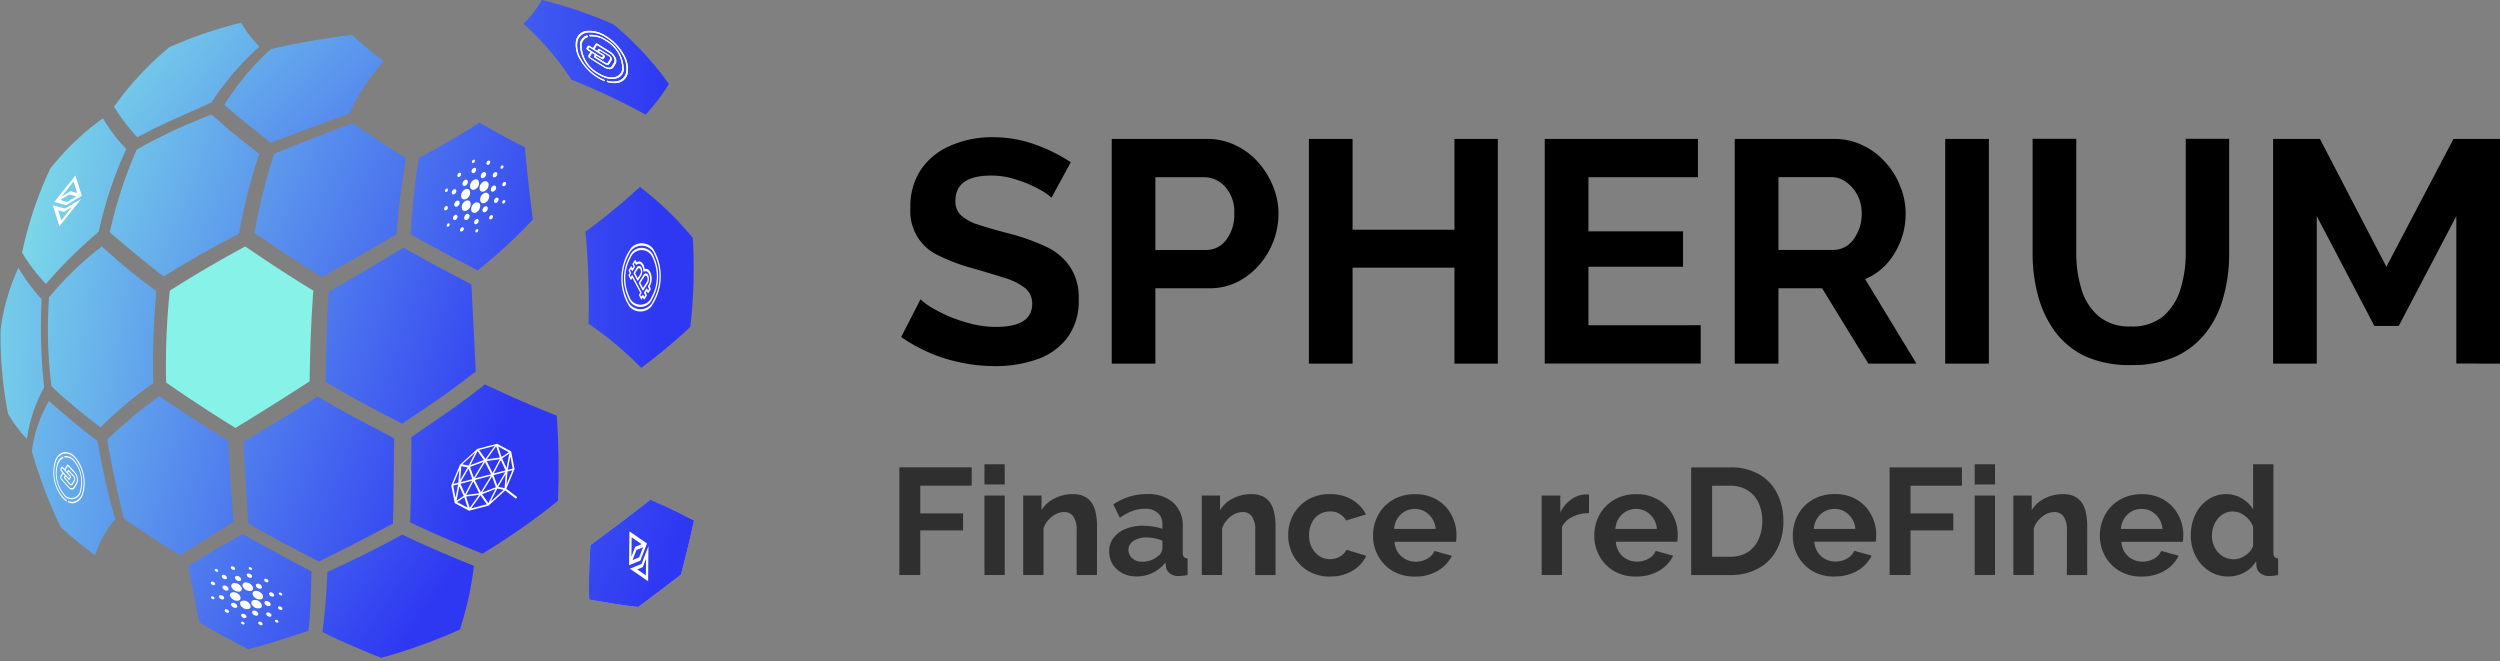 <svg xmlns="http://www.w3.org/2000/svg" xmlns:xlink="http://www.w3.org/1999/xlink" id="logo" width="181.135" height="47.89" viewBox="0 0 181.135 47.89">
    <rect x="0" y="0" width="181.135" height="47.89" fill="#808080" stroke="none"/>
    <defs>
        <linearGradient id="linear-gradient" x1="-1.177" x2="2.4" y1="-.667" y2="1.748" gradientUnits="objectBoundingBox">
            <stop offset="0" stop-color="#87f2e7"/>
            <stop offset="1" stop-color="#2e37f2"/>
        </linearGradient>
        <linearGradient id="linear-gradient-2" x1="-.901" x2="2.91" y1="-.102" y2="1.508" xlink:href="#linear-gradient"/>
        <linearGradient id="linear-gradient-3" x1="-1.304" x2="3.954" y1=".009" y2="1.449" xlink:href="#linear-gradient"/>
        <linearGradient id="linear-gradient-4" x1="-6.29" x2=".691" y1=".279" y2=".505" xlink:href="#linear-gradient"/>
        <linearGradient id="linear-gradient-5" x1="-2.203" x2="4.635" y1="-.164" y2="1.523" xlink:href="#linear-gradient"/>
        <linearGradient id="linear-gradient-6" x1="-3.164" x2="1.51" y1="-.903" y2=".86" xlink:href="#linear-gradient"/>
        <linearGradient id="linear-gradient-7" x1="-2.439" x2="1.357" y1="-.654" y2=".827" xlink:href="#linear-gradient"/>
        <linearGradient id="linear-gradient-8" x1="-2.342" x2="1.439" y1="-.686" y2=".894" xlink:href="#linear-gradient"/>
        <linearGradient id="linear-gradient-9" x1="-2.867" x2="1.76" y1="-1.122" y2="1.139" xlink:href="#linear-gradient"/>
        <linearGradient id="linear-gradient-10" x1="-6.505" x2=".768" y1="-2.08" y2=".644" xlink:href="#linear-gradient"/>
        <linearGradient id="linear-gradient-11" x1="-1.687" x2="2.078" y1="-.504" y2="1.189" xlink:href="#linear-gradient"/>
        <linearGradient id="linear-gradient-12" x1="-.655" x2="3.269" y1="-.179" y2="2.094" xlink:href="#linear-gradient"/>
        <linearGradient id="linear-gradient-13" x1="-4.182" x2="1.022" y1=".179" y2=".536" xlink:href="#linear-gradient"/>
        <linearGradient id="linear-gradient-14" x1="-.661" x2="4.81" y1=".166" y2="1.74" xlink:href="#linear-gradient"/>
        <linearGradient id="linear-gradient-15" x1="-1.912" x2="2.603" y1="-.371" y2="1.264" xlink:href="#linear-gradient"/>
        <linearGradient id="linear-gradient-16" x1="-2.613" x2="10.466" y1=".138" y2="1.661" xlink:href="#linear-gradient"/>
        <linearGradient id="linear-gradient-17" x1="-3.282" x2=".557" y1="-1.016" y2=".524" xlink:href="#linear-gradient"/>
        <linearGradient id="linear-gradient-18" x1="-3.063" x2=".702" y1="-1.475" y2=".639" xlink:href="#linear-gradient"/>
        <clipPath id="clip-path">
            <path id="Path_52" d="M0 0h50.283v47.89H0z" class="cls-1"/>
        </clipPath>
        <clipPath id="clip-path-2">
            <path id="Path_25" d="M70.533 61.808l2.454-2.984 1.357 3.617-2.454 2.984z" class="cls-1" transform="translate(-70.533 -58.825)"/>
        </clipPath>
        <clipPath id="clip-path-3">
            <path id="Path_28" d="M5 20.381l3.77-.843-1.153 3.687-3.77.843z" class="cls-1" transform="translate(-3.847 -19.539)"/>
        </clipPath>
        <clipPath id="clip-path-4">
            <path id="Path_35" d="M66.473 2.322l3.746 2.344-.664 2.979L65.809 5.3z" class="cls-1" transform="translate(-65.809 -2.322)"/>
        </clipPath>
        <clipPath id="clip-path-5">
            <path id="Path_39" d="M6.5 50.858l2.062 2.29-.952 2.931-2.062-2.29z" class="cls-1" transform="translate(-5.547 -50.858)"/>
        </clipPath>
        <clipPath id="clip-path-6">
            <path id="Path_45" d="M70.622 29.815l2.141-3.422 1.893 3.565-2.141 3.422z" class="cls-1" transform="translate(-70.622 -26.393)"/>
        </clipPath>
        <clipPath id="clip-path-7">
            <path id="Path_47" d="M29.889 69.275l-5.15.273-2.128-4.264 5.15-.273z" class="cls-1" transform="translate(-22.611 -65.011)"/>
        </clipPath>
        <clipPath id="clip-path-8">
            <path id="Path_49" d="M51.19 24.043l-.249-5.265 4.5-1.865.249 5.265z" class="cls-1" transform="translate(-50.942 -16.913)"/>
        </clipPath>
        <clipPath id="clip-path-9">
            <path id="Path_51" d="M0 0h6.134v7.11H0z" class="cls-1" transform="rotate(-48.417 5.102 2.294)"/>
        </clipPath>
        <style>
            .cls-1{fill:none}.cls-25{fill:#fff}
        </style>
    </defs>
    <g id="Group_913" transform="translate(65.162 9.948)">
        <path id="Path_1" fill="rgba(0,0,0,0.63)" d="M95.666 60.45v-7.8h5.241v1.329h-3.725v2.011h3.1v1.23h-3.1v3.23zm6.166-6.559V52.43h1.468v1.461zm0 6.559v-5.757h1.468v5.757zm8.151 0h-1.472v-3.23a1.682 1.682 0 0 0-.242-1.011.793.793 0 0 0-.67-.319 1.345 1.345 0 0 0-.6.154 1.854 1.854 0 0 0-.538.428 1.607 1.607 0 0 0-.352.615v3.363h-1.472v-5.757h1.329v1.066a2.2 2.2 0 0 1 .923-.846 2.876 2.876 0 0 1 1.362-.319 1.735 1.735 0 0 1 .879.2 1.325 1.325 0 0 1 .527.516 2.078 2.078 0 0 1 .253.725 4.423 4.423 0 0 1 .077.824zm.885-1.7a1.6 1.6 0 0 1 .308-.978 2.026 2.026 0 0 1 .879-.659 3.354 3.354 0 0 1 1.285-.231 4.23 4.23 0 0 1 .736.066 2.882 2.882 0 0 1 .648.165V56.8a1.08 1.08 0 0 0-.33-.846 1.359 1.359 0 0 0-.956-.3 2.488 2.488 0 0 0-.9.165 4.555 4.555 0 0 0-.9.483l-.472-.967a4.714 4.714 0 0 1 1.165-.56 4.252 4.252 0 0 1 1.263-.187 2.752 2.752 0 0 1 1.912.615 2.229 2.229 0 0 1 .692 1.758V58.8a.569.569 0 0 0 .077.341.417.417 0 0 0 .275.11v1.2a2.435 2.435 0 0 1-.363.055 1.91 1.91 0 0 1-.264.022 1 1 0 0 1-.67-.2.777.777 0 0 1-.275-.483l-.033-.3a2.566 2.566 0 0 1-.945.758 2.68 2.68 0 0 1-1.132.253 2.235 2.235 0 0 1-1.033-.231 1.909 1.909 0 0 1-.714-.648 1.768 1.768 0 0 1-.253-.93zm3.582.3a.734.734 0 0 0 .275-.505v-.582a3.059 3.059 0 0 0-1.154-.231 1.619 1.619 0 0 0-.945.253.745.745 0 0 0-.363.648.82.82 0 0 0 .264.593 1.026 1.026 0 0 0 .758.264 1.727 1.727 0 0 0 .637-.121 1.56 1.56 0 0 0 .528-.325zm8.473 1.406h-1.472V57.22a1.682 1.682 0 0 0-.242-1.011.793.793 0 0 0-.67-.319 1.345 1.345 0 0 0-.6.154 1.853 1.853 0 0 0-.538.429 1.608 1.608 0 0 0-.352.615v3.362h-1.472v-5.757h1.323v1.066a2.2 2.2 0 0 1 .923-.846 2.876 2.876 0 0 1 1.362-.319 1.735 1.735 0 0 1 .879.2 1.325 1.325 0 0 1 .527.516 2.078 2.078 0 0 1 .253.725 4.421 4.421 0 0 1 .077.824zm3.96.11a3.03 3.03 0 0 1-1.615-.418 2.918 2.918 0 0 1-1.055-1.1 3.012 3.012 0 0 1-.374-1.472 3.108 3.108 0 0 1 .362-1.483A2.838 2.838 0 0 1 125.258 55a3.093 3.093 0 0 1 1.615-.406 3 3 0 0 1 1.6.406 2.586 2.586 0 0 1 1 1.066l-1.439.439a1.27 1.27 0 0 0-1.176-.659 1.447 1.447 0 0 0-1.307.824 1.945 1.945 0 0 0-.2.9 1.988 1.988 0 0 0 .2.9 1.719 1.719 0 0 0 .549.615 1.369 1.369 0 0 0 .758.22 1.446 1.446 0 0 0 .725-.187 1.092 1.092 0 0 0 .472-.494l1.439.439a2.481 2.481 0 0 1-.989 1.077 3.051 3.051 0 0 1-1.621.42zm6.137 0a3.093 3.093 0 0 1-1.615-.406 2.885 2.885 0 0 1-1.044-1.077 3.013 3.013 0 0 1-.374-1.472 3.131 3.131 0 0 1 .363-1.494 2.816 2.816 0 0 1 1.055-1.1 3.051 3.051 0 0 1 1.626-.417 3 3 0 0 1 1.615.417 2.7 2.7 0 0 1 1.022 1.088 3 3 0 0 1 .363 1.45 3.219 3.219 0 0 1-.033.494h-4.45a1.5 1.5 0 0 0 .494 1.055 1.545 1.545 0 0 0 1.033.385 1.7 1.7 0 0 0 .824-.209 1.155 1.155 0 0 0 .538-.571l1.264.352a2.593 2.593 0 0 1-1.022 1.088 3.189 3.189 0 0 1-1.659.417zm-1.505-3.45h3.01a1.584 1.584 0 0 0-.494-1.044 1.409 1.409 0 0 0-1.022-.406 1.433 1.433 0 0 0-1.022.406 1.563 1.563 0 0 0-.472 1.044zm14.119-1.143a2.642 2.642 0 0 0-1.2.264 1.545 1.545 0 0 0-.758.736v3.477h-1.472v-5.757h1.351v1.231a2.5 2.5 0 0 1 .769-.934 1.947 1.947 0 0 1 1.011-.374 2.385 2.385 0 0 1 .3.011zm3.416 4.592a3.094 3.094 0 0 1-1.615-.406 2.884 2.884 0 0 1-1.044-1.077 3.013 3.013 0 0 1-.374-1.472 3.131 3.131 0 0 1 .363-1.494 2.816 2.816 0 0 1 1.055-1.1 3.051 3.051 0 0 1 1.626-.417 2.994 2.994 0 0 1 1.615.417A2.7 2.7 0 0 1 151.7 56.1a3 3 0 0 1 .363 1.45 3.223 3.223 0 0 1-.033.494h-4.45a1.5 1.5 0 0 0 .494 1.055 1.545 1.545 0 0 0 1.033.385 1.7 1.7 0 0 0 .824-.209 1.155 1.155 0 0 0 .538-.571l1.264.352a2.593 2.593 0 0 1-1.022 1.088 3.19 3.19 0 0 1-1.659.417zm-1.505-3.45h3.01a1.583 1.583 0 0 0-.494-1.044 1.409 1.409 0 0 0-1.022-.406 1.433 1.433 0 0 0-1.022.406 1.563 1.563 0 0 0-.472 1.039zm5.491 3.34v-7.8h2.835a4 4 0 0 1 2.131.527 3.265 3.265 0 0 1 1.285 1.406 4.4 4.4 0 0 1 .428 1.956 4.3 4.3 0 0 1-.472 2.066 3.335 3.335 0 0 1-1.34 1.362 4.11 4.11 0 0 1-2.033.483zm5.153-3.911a3.035 3.035 0 0 0-.275-1.329 2.065 2.065 0 0 0-.791-.9 2.28 2.28 0 0 0-1.253-.33h-1.318v5.142h1.318a2.3 2.3 0 0 0 1.264-.33 2.137 2.137 0 0 0 .78-.923 3.127 3.127 0 0 0 .275-1.335zm5.24 4.021a3.094 3.094 0 0 1-1.615-.406 2.884 2.884 0 0 1-1.044-1.077 3.013 3.013 0 0 1-.37-1.482 3.13 3.13 0 0 1 .363-1.494 2.816 2.816 0 0 1 1.055-1.1 3.052 3.052 0 0 1 1.626-.417 2.994 2.994 0 0 1 1.615.417 2.7 2.7 0 0 1 1.022 1.088 3 3 0 0 1 .363 1.45 3.23 3.23 0 0 1-.033.494h-4.45a1.5 1.5 0 0 0 .494 1.055 1.545 1.545 0 0 0 1.033.385 1.7 1.7 0 0 0 .824-.209 1.155 1.155 0 0 0 .538-.571l1.264.352a2.594 2.594 0 0 1-1.022 1.088 3.189 3.189 0 0 1-1.659.417zm-1.505-3.45h3.01a1.583 1.583 0 0 0-.494-1.044 1.409 1.409 0 0 0-1.022-.406 1.433 1.433 0 0 0-1.022.406 1.563 1.563 0 0 0-.473 1.039zm5.49 3.34v-7.8h5.241v1.329h-3.725v2.006h3.1v1.23h-3.1v3.23zm6.166-6.559V52.43h1.472v1.461zm0 6.559v-5.762h1.472v5.757zm8.151 0h-1.472V57.22a1.683 1.683 0 0 0-.242-1.011.793.793 0 0 0-.67-.319 1.345 1.345 0 0 0-.6.154 1.853 1.853 0 0 0-.538.428 1.608 1.608 0 0 0-.352.615v3.363h-1.477v-5.757h1.33v1.066a2.2 2.2 0 0 1 .923-.846 2.876 2.876 0 0 1 1.362-.319 1.735 1.735 0 0 1 .879.2 1.325 1.325 0 0 1 .527.516 2.076 2.076 0 0 1 .253.725 4.423 4.423 0 0 1 .077.824zm3.95.11a3.094 3.094 0 0 1-1.615-.406 2.885 2.885 0 0 1-1.044-1.077 3.012 3.012 0 0 1-.374-1.472 3.131 3.131 0 0 1 .363-1.494 2.816 2.816 0 0 1 1.055-1.1 3.052 3.052 0 0 1 1.626-.417 2.994 2.994 0 0 1 1.615.417 2.7 2.7 0 0 1 1.022 1.088 3 3 0 0 1 .363 1.45 3.229 3.229 0 0 1-.033.494h-4.45a1.5 1.5 0 0 0 .491 1.052 1.545 1.545 0 0 0 1.033.385 1.7 1.7 0 0 0 .824-.209 1.155 1.155 0 0 0 .538-.571l1.263.352a2.592 2.592 0 0 1-1.022 1.088 3.189 3.189 0 0 1-1.659.417zm-1.505-3.45h3.01a1.583 1.583 0 0 0-.494-1.044 1.409 1.409 0 0 0-1.022-.406 1.433 1.433 0 0 0-1.022.406 1.563 1.563 0 0 0-.472 1.039zm5.061.461a3.41 3.41 0 0 1 .33-1.505 2.683 2.683 0 0 1 .912-1.077 2.31 2.31 0 0 1 1.329-.4 2.1 2.1 0 0 1 1.143.319 2.245 2.245 0 0 1 .8.791V52.43h1.472v6.37a.57.57 0 0 0 .077.341.4.4 0 0 0 .264.11v1.2a3.481 3.481 0 0 1-.626.077 1.068 1.068 0 0 1-.659-.2.725.725 0 0 1-.286-.516l-.022-.363a2.137 2.137 0 0 1-.868.824 2.38 2.38 0 0 1-1.132.286 2.563 2.563 0 0 1-1.417-.4 2.858 2.858 0 0 1-.967-1.077 3.256 3.256 0 0 1-.352-1.516zm4.516.769v-1.377a1.713 1.713 0 0 0-.6-.8 1.459 1.459 0 0 0-.879-.319 1.292 1.292 0 0 0-.791.253 1.59 1.59 0 0 0-.527.648 1.981 1.981 0 0 0-.187.857 1.831 1.831 0 0 0 .209.868 1.682 1.682 0 0 0 .56.615 1.558 1.558 0 0 0 .824.22 1.459 1.459 0 0 0 .824-.275 1.4 1.4 0 0 0 .571-.692z" transform="translate(-95.666 -28.739)"/>
        <path id="Path_2" d="M106.674 29.379a3.664 3.664 0 0 0-.872-.6 7.9 7.9 0 0 0-1.6-.688 5.721 5.721 0 0 0-1.9-.321q-2.591 0-2.591 1.835a1.387 1.387 0 0 0 .413 1.055 3.344 3.344 0 0 0 1.238.665q.825.276 2.064.6a15.675 15.675 0 0 1 2.774.963 4.275 4.275 0 0 1 1.8 1.466 4 4 0 0 1 .643 2.385 4.422 4.422 0 0 1-.849 2.819 4.683 4.683 0 0 1-2.2 1.537 8.959 8.959 0 0 1-2.98.482 12.5 12.5 0 0 1-3.646-.55 11.676 11.676 0 0 1-3.187-1.559l1.4-2.728a5.006 5.006 0 0 0 .734.55 12.213 12.213 0 0 0 1.284.665 11.738 11.738 0 0 0 1.651.551 7.264 7.264 0 0 0 1.811.229q2.615 0 2.614-1.674a1.414 1.414 0 0 0-.527-1.146 4.363 4.363 0 0 0-1.49-.734q-.941-.3-2.2-.666a14.1 14.1 0 0 1-2.591-.963 3.511 3.511 0 0 1-2.017-3.439 4.789 4.789 0 0 1 .78-2.8 4.9 4.9 0 0 1 2.155-1.72 7.377 7.377 0 0 1 3-.6 8.929 8.929 0 0 1 3.164.551 12.077 12.077 0 0 1 2.522 1.261l-1.4 2.567zm4.363 12.014V25.115h6.9a4.641 4.641 0 0 1 2.064.458 5.089 5.089 0 0 1 1.65 1.238 6.033 6.033 0 0 1 1.078 1.743 5.209 5.209 0 0 1 .389 1.971 5.593 5.593 0 0 1-.642 2.614 5.413 5.413 0 0 1-1.788 2.019 4.509 4.509 0 0 1-2.637.779H114.2v5.457h-3.164zm3.164-8.231h3.669a1.784 1.784 0 0 0 1.445-.711 2.966 2.966 0 0 0 .6-1.927 2.688 2.688 0 0 0-.666-1.948 2.05 2.05 0 0 0-1.513-.688H114.2v5.273zm24.81-8.048v16.279h-3.141v-6.947h-7.382v6.947h-3.165V25.115h3.165v6.58h7.382v-6.58h3.141zm14.7 13.5v2.774h-11.3V25.115h11.1v2.774h-7.934v3.92h6.855v2.569h-6.855v4.241zm2.466 2.774V25.115h7.2a4.632 4.632 0 0 1 2.063.458 5.081 5.081 0 0 1 1.651 1.238 5.438 5.438 0 0 1 1.078 1.743 5.209 5.209 0 0 1 .389 1.971 5.381 5.381 0 0 1-.8 2.867 4.47 4.47 0 0 1-2.133 1.88l3.715 6.121h-3.486l-3.348-5.457h-3.164v5.457h-3.164zm3.164-8.231h3.967a1.765 1.765 0 0 0 1.467-.758 3 3 0 0 0 .6-1.88 2.821 2.821 0 0 0-.321-1.353 2.617 2.617 0 0 0-.826-.94 1.774 1.774 0 0 0-1.055-.344h-3.83v5.273zm12.084 8.231V25.115h3.165v16.279h-3.165zm13.463.115a7.827 7.827 0 0 1-3.325-.642 5.958 5.958 0 0 1-2.2-1.811 7.922 7.922 0 0 1-1.216-2.591 11.834 11.834 0 0 1-.389-3.051v-8.3h3.164v8.3a8.863 8.863 0 0 0 .366 2.567 4.132 4.132 0 0 0 1.238 1.973 3.447 3.447 0 0 0 2.338.755 3.513 3.513 0 0 0 2.385-.756 4.268 4.268 0 0 0 1.238-1.995 8.748 8.748 0 0 0 .366-2.545v-8.3H192v8.3a11.584 11.584 0 0 1-.412 3.141 7.19 7.19 0 0 1-1.262 2.591 5.921 5.921 0 0 1-2.2 1.742 7.716 7.716 0 0 1-3.232.619zm23.571-.113V30.708l-4.173 7.956h-1.766l-4.173-7.956v10.685h-3.164V25.115h3.393l4.815 9.263 4.862-9.263h3.37v16.279z" transform="translate(-95.65 -24.998)"/>
    </g>
    <g id="Group_10" clip-path="url(#clip-path)">
        <path id="Path_3" fill="url(#linear-gradient)" d="M29.217 11.842c-.844-.666-1.644-1.288-2.4-1.909-.355-.311-.666-.578-.977-.844a18.918 18.918 0 0 1 3.376-4.042 54.948 54.948 0 0 1 5.864-1.022c.221.178.444.4.666.578.489.444 1.066.888 1.643 1.333A14.5 14.5 0 0 0 34.9 9.71c-2.041.755-3.64 1.333-5.683 2.132z" transform="translate(-9.583 -1.492)"/>
        <path id="Path_4" fill="url(#linear-gradient-2)" d="M16.548 24.929q-1.4-1.082-2.754-2.221c-.4-.355-.8-.666-1.155-.977a32.133 32.133 0 0 1 1.954-6 40.466 40.466 0 0 1 5.42-2.531c.311.267.666.578 1.021.888.755.667 1.6 1.288 2.444 1.955a38.138 38.138 0 0 0-1.466 5.774c-1.777.933-3.465 1.865-5.464 3.109z" transform="translate(-4.687 -4.896)"/>
        <path id="Path_5" fill="url(#linear-gradient-3)" d="M9.331 41.486q-1.3-.972-2.532-2.043c-.355-.311-.711-.622-1.022-.933a32.761 32.761 0 0 1-.177-6.441 23.648 23.648 0 0 1 3.82-3.687c.355.311.755.667 1.155 1.022q1.364 1.155 2.8 2.221a56.77 56.77 0 0 0-.222 6.663 28.072 28.072 0 0 0-3.822 3.198z" transform="translate(-2.046 -10.525)"/>
        <path id="Path_6" fill="url(#linear-gradient-4)" d="M71.468 34.637q1.305-.972 2.532-2.043c.355-.311.711-.622 1.022-.933a36.737 36.737 0 0 0 .177-6.441 23.648 23.648 0 0 0-3.82-3.687c-.355.311-.755.666-1.154 1.021q-1.364 1.155-2.8 2.221a56.786 56.786 0 0 1 .222 6.663 25.6 25.6 0 0 1 3.82 3.2z" transform="translate(-25.005 -7.986)"/>
        <path id="Path_7" fill="url(#linear-gradient-5)" d="M8.247 57.367C7.625 56.879 7 56.39 6.47 55.946c-.267-.222-.489-.444-.711-.622a35.261 35.261 0 0 1-2.088-5.508 9.6 9.6 0 0 1 1.244-3.643c.311.311.666.578 1.022.889.755.666 1.6 1.333 2.487 2a56.348 56.348 0 0 0 1.289 5.686 7.175 7.175 0 0 0-1.466 2.619z" transform="translate(-1.362 -17.123)"/>
        <path id="Path_8" fill="url(#linear-gradient-6)" d="M52.146 24.826c-1.6-.844-3.243-1.688-4.842-2.621a51.852 51.852 0 0 1 .577-5.508c1.466-.8 2.888-1.6 4.4-2.576 1.11.622 2.177 1.244 3.287 1.777.133 1.51.266 2.71.577 5.242a35.431 35.431 0 0 1-4 3.687z" transform="translate(-17.543 -5.236)"/>
        <path id="Path_9" fill="url(#linear-gradient-7)" d="M43.043 41.271q-2.825-1.418-5.552-3.02c.044-2.266.089-4.22.222-6.531 2.488-1.466 3.776-2.176 5.42-3.2q2.437 1.384 4.931 2.665c.088 2.088.221 4.22.311 6.308-1.423 1.113-2.844 2.135-5.332 3.778z" transform="translate(-13.904 -10.578)"/>
        <path id="Path_10" fill="url(#linear-gradient-8)" d="M33.493 57.629c-1.687-.888-3.42-1.777-5.108-2.754-.133-2.177-.267-3.775-.355-5.908 4.17-2.532 4.17-2.532 5.37-3.287 1.821 1.066 3.687 2.043 5.552 3.02-.044 4.087-.044 4.842-.088 6.174-1.595.845-3.017 1.6-5.371 2.755z" transform="translate(-10.395 -16.94)"/>
        <path id="Path_11" fill="url(#linear-gradient-9)" d="M26.028 69.846c-1.2-.622-2.4-1.244-3.553-1.955-.4-2.043-.578-2.976-.8-4.086 1.11-.667 1.865-1.155 3.953-2.31 1.644.932 3.332 1.865 4.975 2.709-.044 1.466-.044 2.888-.222 4.309-3.376 1.11-4.354 1.333-4.354 1.333z" transform="translate(-8.038 -22.805)"/>
        <path id="Path_12" fill="#c4c4c4" d="M71.392 65.314c1.022-.755 2.088-1.555 3.109-2.354.489-1.954.711-2.843.933-3.909-.888-.444-1.51-.8-3.154-1.51-1.422 1.11-2.887 2.221-4.353 3.287-.089 1.377-.133 2.665-.089 3.954 2.754.487 3.554.532 3.554.532z" transform="translate(-25.151 -21.339)"/>
        <path id="Path_13" fill="url(#linear-gradient-10)" d="M71.392 65.314c1.022-.755 2.088-1.555 3.109-2.354.489-1.954.711-2.843.933-3.909-.888-.444-1.51-.8-3.154-1.51-1.422 1.11-2.887 2.221-4.353 3.287-.089 1.377-.133 2.665-.089 3.954 2.754.487 3.554.532 3.554.532z" transform="translate(-25.151 -21.339)"/>
        <path id="Path_14" fill="url(#linear-gradient-11)" d="M34.186 25.341q-2.473-1.553-4.886-3.2a44.68 44.68 0 0 1 1.422-5.73c2-.8 2.931-1.2 5.685-2.221q1.912 1.3 3.865 2.532c-.222 1.466-.489 2.976-.667 5.508-2.132 1.244-2.443 1.422-5.419 3.109z" transform="translate(-10.866 -5.263)"/>
        <path id="Path_15" fill="url(#linear-gradient-12)" d="M14.821 10.919A14.007 14.007 0 0 1 13.133 8.7a22.693 22.693 0 0 1 4-4.309 31.384 31.384 0 0 1 5.2-1.777 9.076 9.076 0 0 0 1.333 1.733A19.64 19.64 0 0 0 20.2 8.386c-1.6.755-3.336 1.422-5.379 2.533z" transform="translate(-4.87 -.969)"/>
        <path id="Path_16" fill="url(#linear-gradient-13)" d="M69.135 8.307a14.006 14.006 0 0 0 1.688-2.221 22.7 22.7 0 0 0-4-4.309A31.363 31.363 0 0 0 61.628 0a9.093 9.093 0 0 1-1.333 1.732 19.694 19.694 0 0 1 3.465 4.042 46.863 46.863 0 0 1 5.375 2.532z" transform="translate(-22.36)"/>
        <path id="Path_17" fill="#87f2e7" d="M24.151 41.53q-2.554-1.574-5.019-3.287a51.379 51.379 0 0 1 .267-6.663c1.555-.978 2.932-1.821 5.464-3.2 1.555 1.066 3.243 2.177 4.931 3.2-.133 2-.222 3.465-.267 6.575q-2.663 1.727-5.375 3.375z" transform="translate(-7.094 -10.525)"/>
        <path id="Path_18" fill="url(#linear-gradient-14)" d="M4.274 25.619a12.377 12.377 0 0 1-1.732-2.265 27.882 27.882 0 0 1 2.043-6.086 19.025 19.025 0 0 1 3.82-3.643 11.684 11.684 0 0 0 1.688 2.221 29.367 29.367 0 0 0-2 6 33.818 33.818 0 0 0-3.82 3.775z" transform="translate(-.943 -5.053)"/>
        <path id="Path_19" fill="url(#linear-gradient-15)" d="M17.642 57.158q-2.073-1.287-4.086-2.665c-.4-1.644-.8-3.332-1.2-5.73a35.349 35.349 0 0 1 3.776-3.154q2.447 1.682 4.975 3.243c.133 2 .177 3.2.4 5.864-1.378.884-2.621 1.643-3.865 2.442z" transform="translate(-4.582 -16.914)"/>
        <path id="Path_20" fill="url(#linear-gradient-16)" d="M1.978 43.246A8.226 8.226 0 0 1 .6 41.381a29.347 29.347 0 0 1-.533-6.041 15.225 15.225 0 0 1 1.288-4.486 13.909 13.909 0 0 0 1.688 2.265 40.985 40.985 0 0 0 .177 6.4 10.549 10.549 0 0 0-1.244 3.731z" transform="translate(-.024 -11.442)"/>
        <path id="Path_21" fill="url(#linear-gradient-17)" d="M52.475 56.528q-2.658-1.044-5.241-2.265c.044-1.422.088-3.421.088-6.175 1.733-1.2 3.421-2.309 5.331-3.82q2.559 1.22 5.2 2.265a56.068 56.068 0 0 1 .089 6.174 49.742 49.742 0 0 1-5.467 3.821z" transform="translate(-17.517 -16.417)"/>
        <path id="Path_22" fill="url(#linear-gradient-18)" d="M41.4 70.493q-2.17-.845-4.264-1.865c.133-1.066.266-2.221.355-4.354 1.732-.8 3.331-1.554 5.419-2.709 1.777.844 3.553 1.6 5.2 2.265a23.511 23.511 0 0 1-1.021 4.62 40.784 40.784 0 0 1-5.689 2.043z" transform="translate(-13.773 -22.831)"/>
        <g id="Group_6" transform="translate(2.42 1.461)">
            <g id="Group_1" clip-path="url(#clip-path-2)" transform="translate(41.955 35.549)">
                <path id="Path_23" d="M73.39 64.179l-.849.346 1.322.914.023-2.549-.5 1.289zm-.313.4l.4-.164.234-.611-.011 1.207-.626-.433z" class="cls-25" transform="translate(-71.278 -60.332)"/>
                <path id="Path_24" d="M73.745 62.067l-1.273-.874-.026 2.454.82-.337zm-1.114-.447l.727.5-.468.193-.273.709zm.347.925l.479-.2-.28.727-.479.2.281-.727z" class="cls-25" transform="translate(-71.242 -59.703)"/>
            </g>
            <g id="Group_2" clip-path="url(#clip-path-3)" transform="translate(0 10.832)">
                <path id="Path_26" d="M6.966 23.606l-.882-.25.479 1.534 1.587-2-1.184.71zm-.493.122l.418.118.56-.337-.751.945z" class="cls-25" transform="translate(-4.677 -20.783)"/>
                <path id="Path_27" d="M8.248 21.679l-.467-1.472-1.529 1.919.853.239zm-.6-1.038l.266.84-.486-.136-.652.39.873-1.093zm-.3.944l.5.14-.668.4-.5-.14z" class="cls-25" transform="translate(-4.739 -19.787)"/>
            </g>
            <g id="Group_3" clip-path="url(#clip-path-4)" transform="translate(38.983)">
                <path id="Path_29" d="M69.752 5.21a3.722 3.722 0 0 0-1.227-1.265 2.193 2.193 0 0 0-1.425-.392.88.88 0 0 0-.783.71 2.009 2.009 0 0 0 .315 1.4 3.722 3.722 0 0 0 1.227 1.265 3.051 3.051 0 0 0 .5.256c.031.012.053 0 .05-.029a.1.1 0 0 0-.06-.072 2.886 2.886 0 0 1-.473-.241A3.507 3.507 0 0 1 66.72 5.65a1.893 1.893 0 0 1-.3-1.315.829.829 0 0 1 .738-.669 2.067 2.067 0 0 1 1.339.37 3.506 3.506 0 0 1 1.156 1.191 1.894 1.894 0 0 1 .3 1.315.827.827 0 0 1-.737.669 1.558 1.558 0 0 1-.62-.048c-.03-.008-.048.009-.042.039a.1.1 0 0 0 .066.068 1.652 1.652 0 0 0 .659.05.88.88 0 0 0 .783-.71 2.017 2.017 0 0 0-.315-1.4z" class="cls-25" transform="translate(-65.987 -2.773)"/>
                <path id="Path_30" d="M69.752 5.21a3.722 3.722 0 0 0-1.227-1.265 2.193 2.193 0 0 0-1.425-.392.88.88 0 0 0-.783.71 2.009 2.009 0 0 0 .315 1.4 3.722 3.722 0 0 0 1.227 1.265 3.051 3.051 0 0 0 .5.256c.031.012.053 0 .05-.029a.1.1 0 0 0-.06-.072 2.886 2.886 0 0 1-.473-.241A3.507 3.507 0 0 1 66.72 5.65a1.893 1.893 0 0 1-.3-1.315.829.829 0 0 1 .738-.669 2.067 2.067 0 0 1 1.339.37 3.506 3.506 0 0 1 1.156 1.191 1.894 1.894 0 0 1 .3 1.315.827.827 0 0 1-.737.669 1.558 1.558 0 0 1-.62-.048c-.03-.008-.048.009-.042.039a.1.1 0 0 0 .066.068 1.652 1.652 0 0 0 .659.05.88.88 0 0 0 .783-.71 2.017 2.017 0 0 0-.315-1.4z" class="cls-25" transform="translate(-65.987 -2.773)"/>
                <path id="Path_31" d="M67.347 4.1a.079.079 0 0 0-.078-.039.727.727 0 0 0-.483.556 2.493 2.493 0 0 0 1.3 2.249c.873.546 1.708.425 1.862-.269a2.492 2.492 0 0 0-1.3-2.249 1.889 1.889 0 0 0-1.171-.335c-.025 0-.032.03-.015.06a.091.091 0 0 0 .077.05 1.753 1.753 0 0 1 1.091.311 2.322 2.322 0 0 1 1.213 2.094c-.145.646-.922.758-1.735.25A2.321 2.321 0 0 1 66.9 4.687a.676.676 0 0 1 .449-.517c.017-.008.019-.038-.002-.07z" class="cls-25" transform="translate(-66.162 -2.947)"/>
                <path id="Path_32" d="M67.347 4.1a.079.079 0 0 0-.078-.039.727.727 0 0 0-.483.556 2.493 2.493 0 0 0 1.3 2.249c.873.546 1.708.425 1.862-.269a2.492 2.492 0 0 0-1.3-2.249 1.889 1.889 0 0 0-1.171-.335c-.025 0-.032.03-.015.06a.091.091 0 0 0 .077.05 1.753 1.753 0 0 1 1.091.311 2.322 2.322 0 0 1 1.213 2.094c-.145.646-.922.758-1.735.25A2.321 2.321 0 0 1 66.9 4.687a.676.676 0 0 1 .449-.517c.017-.008.019-.038-.002-.07z" class="cls-25" transform="translate(-66.162 -2.947)"/>
                <path id="Path_33" d="M67.7 5.986a.292.292 0 0 0 .107.118l1.019.637a.767.767 0 0 0 .4.13.3.3 0 0 0 .269-.136l.169-.274a.457.457 0 0 0-.025-.43 1.065 1.065 0 0 0-.387-.427l-.886-.554c-.07-.044-.138-.044-.165 0l-.182.3-.243-.15c-.055-.035-.109-.035-.132 0l-.088.131a.084.084 0 0 0 0 .08.2.2 0 0 0 .072.081l.214.133-.151.245a.127.127 0 0 0 .009.116zm.044-.7h.012l1 .626-.084.125h-.012l-1-.626zm.532.608l.365.228c.055.035.11.035.133 0l.088-.131a.085.085 0 0 0 0-.081.2.2 0 0 0-.072-.081l-.341-.213.059-.1.664.415a.247.247 0 0 1 .089.1.1.1 0 0 1 .006.1L69.1 6.4c-.033.053-.113.053-.2 0l-.679-.425zm-.112-.07l-.064.105a.057.057 0 0 0 0 .055.135.135 0 0 0 .049.054l.729.456c.134.084.264.083.316 0l.169-.274a.2.2 0 0 0-.013-.186.462.462 0 0 0-.166-.18l-.7-.435c-.033-.02-.064-.02-.077 0l-.081.132-.208-.131.172-.279c.008-.013.025-.013.044 0l.886.554a.853.853 0 0 1 .31.342.365.365 0 0 1 .02.344l-.169.274a.247.247 0 0 1-.22.111.624.624 0 0 1-.323-.106l-1.019-.637a.077.077 0 0 1-.028-.031.032.032 0 0 1 0-.031l.16-.262z" class="cls-25" transform="translate(-66.454 -3.322)"/>
                <path id="Path_34" d="M67.7 5.986a.292.292 0 0 0 .107.118l1.019.637a.767.767 0 0 0 .4.13.3.3 0 0 0 .269-.136l.169-.274a.457.457 0 0 0-.025-.43 1.065 1.065 0 0 0-.387-.427l-.886-.554c-.07-.044-.138-.044-.165 0l-.182.3-.243-.15c-.055-.035-.109-.035-.132 0l-.088.131a.084.084 0 0 0 0 .08.2.2 0 0 0 .072.081l.214.133-.151.245a.127.127 0 0 0 .009.116zm.044-.7h.012l1 .626-.084.125h-.012l-1-.626zm.532.608l.365.228c.055.035.11.035.133 0l.088-.131a.085.085 0 0 0 0-.081.2.2 0 0 0-.072-.081l-.341-.213.059-.1.664.415a.247.247 0 0 1 .089.1.1.1 0 0 1 .006.1L69.1 6.4c-.033.053-.113.053-.2 0l-.679-.425zm-.112-.07l-.064.105a.057.057 0 0 0 0 .055.135.135 0 0 0 .049.054l.729.456c.134.084.264.083.316 0l.169-.274a.2.2 0 0 0-.013-.186.462.462 0 0 0-.166-.18l-.7-.435c-.033-.02-.064-.02-.077 0l-.081.132-.208-.131.172-.279c.008-.013.025-.013.044 0l.886.554a.853.853 0 0 1 .31.342.365.365 0 0 1 .02.344l-.169.274a.247.247 0 0 1-.22.111.624.624 0 0 1-.323-.106l-1.019-.637a.077.077 0 0 1-.028-.031.032.032 0 0 1 0-.031l.16-.262z" class="cls-25" transform="translate(-66.454 -3.322)"/>
            </g>
            <g id="Group_4" clip-path="url(#clip-path-5)" transform="translate(1.07 30.536)">
                <path id="Path_36" d="M8.339 53.684a2.718 2.718 0 0 0-.59-1.239.937.937 0 0 0-.868-.38.938.938 0 0 0-.639.7 2.949 2.949 0 0 0 .558 2.612 1.472 1.472 0 0 0 .286.249c.018.012.035 0 .038-.028a.08.08 0 0 0-.026-.071 1.367 1.367 0 0 1-.271-.235 2.78 2.78 0 0 1-.527-2.46.885.885 0 0 1 .6-.661.884.884 0 0 1 .818.359 2.779 2.779 0 0 1 .523 2.459.883.883 0 0 1-.6.66.663.663 0 0 1-.4-.045c-.018-.008-.033.009-.034.038a.074.074 0 0 0 .032.066.7.7 0 0 0 .425.048.938.938 0 0 0 .639-.7 2.711 2.711 0 0 0 .036-1.372z" class="cls-25" transform="translate(-5.766 -51.3)"/>
                <path id="Path_37" d="M6.965 52.6c-.009-.029-.029-.046-.045-.038a.879.879 0 0 0-.414.547 2.5 2.5 0 0 0 .469 2.206.688.688 0 0 0 1.273-.271 2.5 2.5 0 0 0-.469-2.206.806.806 0 0 0-.714-.325c-.017 0-.026.03-.02.059s.025.052.042.048a.751.751 0 0 1 .665.3 2.327 2.327 0 0 1 .437 2.054.64.64 0 0 1-1.189.26 2.321 2.321 0 0 1-.437-2.054.814.814 0 0 1 .385-.51c.016-.008.022-.038.013-.067z" class="cls-25" transform="translate(-5.87 -51.471)"/>
                <path id="Path_38" d="M6.937 54.455a.218.218 0 0 0 .05.114l.561.623a.329.329 0 0 0 .239.126.241.241 0 0 0 .2-.134l.158-.271a.669.669 0 0 0 .058-.423.813.813 0 0 0-.181-.418l-.488-.541c-.038-.043-.084-.042-.109 0l-.17.291-.132-.146c-.03-.033-.065-.033-.087 0l-.081.13a.123.123 0 0 0-.011.079.151.151 0 0 0 .033.079l.118.131-.142.242a.184.184 0 0 0-.016.118zm.15-.691h.008l.551.612-.076.123h-.008l-.551-.612zm.245.6l.2.223c.03.034.066.034.087 0l.081-.129a.121.121 0 0 0 .013-.079.151.151 0 0 0-.035-.079l-.187-.208.056-.092.365.405a.186.186 0 0 1 .043.094.146.146 0 0 1-.013.1l-.159.271c-.03.052-.083.053-.129 0l-.373-.415zm-.062-.068l-.06.1a.085.085 0 0 0-.008.054.1.1 0 0 0 .023.053l.4.445c.074.082.16.08.21 0l.158-.27a.285.285 0 0 0 .024-.182.348.348 0 0 0-.079-.176l-.383-.425c-.018-.02-.039-.02-.05 0l-.077.13-.115-.128.162-.276c.006-.012.019-.013.029 0l.488.541a.644.644 0 0 1 .145.333.537.537 0 0 1-.046.338l-.159.27a.2.2 0 0 1-.164.109.269.269 0 0 1-.2-.1l-.561-.623A.06.06 0 0 1 7 54.453a.05.05 0 0 1 0-.031l.151-.257z" class="cls-25" transform="translate(-6.061 -51.838)"/>
            </g>
            <g id="Group_5" clip-path="url(#clip-path-6)" transform="translate(42.011 15.144)">
                <path id="Path_40" d="M73.3 31.685l.214-.342a.647.647 0 0 0 .021-.583.178.178 0 0 0-.337-.012l-.214.342a.128.128 0 0 0 0 .116l.252.476c.013.034.042.035.064.003zm-.217-.532l.179-.286a.106.106 0 0 1 .2.008.386.386 0 0 1-.013.349l-.178.285-.189-.356z" class="cls-25" transform="translate(-71.492 -27.966)"/>
                <path id="Path_41" d="M73.552 30.6a1.124 1.124 0 0 0-.022-.121c-.088-.373-.338-.539-.558-.37l-.079-.15a.036.036 0 0 0-.067 0l-.143.228a.129.129 0 0 0 0 .116l.063.12-.072.113-.063-.118a.036.036 0 0 0-.067 0l-.143.228a.128.128 0 0 0 0 .117l.063.119-.071.113a.129.129 0 0 0 0 .117l.126.238c.018.033.048.033.068 0l.071-.113.568 1.07-.071.113a.128.128 0 0 0 0 .116l.126.238c.018.033.048.034.068 0l.071-.114.063.119a.036.036 0 0 0 .067 0l.143-.228a.129.129 0 0 0 0-.116l-.063-.12.071-.113.063.119a.036.036 0 0 0 .067 0l.143-.228a.129.129 0 0 0 0-.116l-.063-.12a1.134 1.134 0 0 0 .14-.678c-.037-.4-.256-.662-.49-.583zm.287 1.143l-.039.057a.129.129 0 0 0 0 .117l.063.118-.072.115-.063-.12a.036.036 0 0 0-.067 0l-.143.228a.129.129 0 0 0 0 .116l.063.119-.071.113-.063-.118a.036.036 0 0 0-.067 0l-.08.112-.063-.118.071-.115a.129.129 0 0 0 0-.116l-.631-1.188c-.018-.033-.047-.033-.067 0l-.071.113-.063-.118.071-.114a.129.129 0 0 0 0-.116l-.063-.12.071-.113.063.118a.036.036 0 0 0 .067 0l.143-.228a.129.129 0 0 0 0-.116l-.063-.119.071-.113.071.133c.014.027.038.033.057.014a.261.261 0 0 1 .123-.069c.184-.04.345.184.361.5a.064.064 0 0 0 0 .016c.007.043.033.067.058.052.124-.07.257-.013.342.147a.9.9 0 0 1-.009.815z" class="cls-25" transform="translate(-71.27 -27.707)"/>
                <path id="Path_42" d="M73.905 31.61l-.321.513a.129.129 0 0 0 0 .116l.252.475a.036.036 0 0 0 .067 0l.321-.513a.642.642 0 0 0 .021-.582.177.177 0 0 0-.336-.013zm.252.475l-.285.456-.189-.356.285-.456a.107.107 0 0 1 .2.007.386.386 0 0 1-.01.349z" class="cls-25" transform="translate(-71.715 -28.285)"/>
                <path id="Path_43" d="M72.039 28.706a3.865 3.865 0 0 0-.124 3.494 1.065 1.065 0 0 0 2.017.072 3.871 3.871 0 0 0 .124-3.494 1.065 1.065 0 0 0-2.017-.072zm1.83 3.446a.994.994 0 0 1-1.882-.067 3.605 3.605 0 0 1 .116-3.261 1 1 0 0 1 1.882.067 3.606 3.606 0 0 1-.116 3.262z" class="cls-25" transform="translate(-70.969 -26.996)"/>
                <path id="Path_44" d="M72.278 29.139a3.35 3.35 0 0 0-.107 3.028.923.923 0 0 0 1.748.062 3.351 3.351 0 0 0 .107-3.027.923.923 0 0 0-1.748-.063zm1.577 2.971a.852.852 0 0 1-1.613-.058 3.089 3.089 0 0 1 .1-2.795.852.852 0 0 1 1.613.057 3.089 3.089 0 0 1-.1 2.795z" class="cls-25" transform="translate(-71.081 -27.19)"/>
            </g>
        </g>
        <g id="Group_7" clip-path="url(#clip-path-7)" transform="translate(14.226 40.902)">
            <path id="Path_46" d="M27.987 69.475c-.086.058-.284-.057-.274-.16-.006-.084.114-.113.212-.054s.137.177.062.214zm1.149-.181a.174.174 0 0 1-.2-.089c-.043-.072.029-.13.116-.1.108.027.164.162.081.189zm-2.568-.059c.112.006.2.155.116.191-.062.039-.168-.023-.213-.089-.012-.059.016-.115.1-.1zm2.063-.386c-.082.07-.293-.017-.334-.137s.089-.2.23-.123c.129.058.187.205.105.26zm-1.774.023c.008.12-.2.135-.311.023-.1-.086-.086-.2 0-.235.124-.029.318.094.312.212zm.845-.266c.052.1-.013.181-.117.194a.382.382 0 0 1-.231-.094c-.1-.086-.111-.21-.029-.256a.261.261 0 0 1 .147-.02.373.373 0 0 1 .23.176zm1.722-.242c-.075.063-.268-.035-.279-.138-.022-.088.092-.131.2-.079s.155.175.079.217zm-3.855.2c-.057.066-.238 0-.277-.1s.04-.166.151-.124.193.167.126.221zm1.465-.264a.5.5 0 0 1-.465-.1c-.181-.137-.23-.356-.1-.447a.488.488 0 0 1 .579.135c.153.154.144.357-.013.416zm.847-.06a.493.493 0 0 1-.525-.113c-.164-.139-.193-.344-.066-.427a.48.48 0 0 1 .543.109c.167.149.186.357.048.435zm.726-.308c.034.094-.034.16-.13.172a.391.391 0 0 1-.3-.172c-.041-.1-.005-.194.109-.2a.331.331 0 0 1 .316.2zm-2.46.274c-.094.074-.321-.014-.381-.147-.079-.138.069-.248.237-.172s.252.257.144.323zm1.775-.6a.528.528 0 0 1-.469-.129c-.143-.12-.2-.294-.116-.392.094-.142.416-.1.592.074.181.162.174.392-.006.447zM26.3 67.7a.515.515 0 0 1-.461-.111c-.171-.13-.223-.336-.113-.432s.388-.07.556.084c.19.159.198.395.018.459zm2.508-.292a.269.269 0 0 1-.32-.187c-.02-.107.126-.154.249-.082s.18.228.072.261zm-3.589.019c.052.1.016.185-.091.2a.31.31 0 0 1-.249-.154c-.065-.113.05-.2.185-.151a.412.412 0 0 1 .155.109zm4.2-.109a.172.172 0 0 1-.21-.1c-.04-.088.088-.13.177-.059.072.048.084.128.033.158zm-4.9.262c-.038.038-.138.017-.189-.039-.068-.06-.043-.15.041-.143.106-.015.217.134.148.182zm2.666-.58a.563.563 0 0 1-.573-.271c-.109-.191.024-.371.255-.338a.584.584 0 0 1 .439.3.207.207 0 0 1-.121.315zm-.81.044a.558.558 0 0 1-.579-.275c-.105-.187.023-.361.247-.335a.554.554 0 0 1 .472.365.2.2 0 0 1-.14.244zm1.506-.2c-.133.03-.34-.107-.342-.233-.023-.132.172-.179.318-.077s.172.291.024.313zm-2.381.12a.318.318 0 0 1-.364-.161c-.074-.137.073-.242.239-.169s.257.278.125.33zm-.963-.562c.092.082.056.2-.056.187a.3.3 0 0 1-.154-.06c-.031-.049-.072-.108-.045-.148.027-.074.179-.062.255.021zm3.888-.045c-.068.063-.252-.016-.28-.12s.067-.148.176-.1.175.174.1.22zm-2.013-.087a.315.315 0 0 1-.364-.16c-.079-.138.074-.245.239-.168s.256.276.125.327zm.8-.233c-.083.057-.272-.024-.316-.133-.048-.089.011-.17.116-.162a.333.333 0 0 1 .225.121c.033.067.039.145-.025.174zm-1.8.094c-.081.067-.283-.013-.33-.13-.063-.121.077-.208.22-.134.126.06.189.211.105.267zm-.659-.677c.083.064.065.148-.008.168a.213.213 0 0 1-.181-.116c-.041-.089.094-.124.184-.049zm2.514-.073c.006.054-.014.109-.092.1-.105 0-.2-.137-.136-.184s.178.011.223.087zm-1.229 0c.02.08-.076.125-.171.086a.278.278 0 0 1-.132-.107l-.014-.067a.1.1 0 0 1 .089-.07.224.224 0 0 1 .223.163z" class="cls-25" transform="translate(-23.227 -65.091)"/>
        </g>
        <g id="Group_8" clip-path="url(#clip-path-8)" transform="translate(32.05 10.641)">
            <path id="Path_48" d="M51.156 22.017c-.06-.092.061-.285.17-.268.088 0 .118.124.055.22s-.186.131-.225.048zm.181 1.183a.166.166 0 0 1 .1-.193c.076-.039.137.038.1.125-.03.108-.171.156-.2.069zm.082-2.611c-.006.114-.164.2-.2.105-.04-.066.025-.169.1-.211.055-.008.113.024.1.105zm.391 2.129c-.074-.088.02-.3.146-.331s.208.105.128.243c-.063.127-.217.176-.274.088zm-.01-1.809c-.126 0-.14-.21-.022-.319.091-.1.211-.074.247.017.028.128-.103.316-.225.302zm.274.88a.144.144 0 0 1-.2-.133.368.368 0 0 1 .1-.228c.091-.1.222-.1.27-.011a.273.273 0 0 1 .02.151.351.351 0 0 1-.192.22zm.242 1.771c-.065-.082.038-.271.147-.275s.138.1.082.2-.185.147-.229.071zm-.186-3.942c-.069-.063 0-.243.1-.276s.175.053.13.164-.176.184-.233.113zm.266 1.511a.483.483 0 0 1 .113-.466c.145-.175.377-.21.471-.072a.473.473 0 0 1-.147.581c-.164.144-.378.12-.439-.044zm.058.868a.476.476 0 0 1 .123-.528c.148-.157.363-.172.449-.036a.465.465 0 0 1-.119.545c-.154.157-.372.165-.453.019zm.318.761c-.1.028-.168-.046-.179-.145a.367.367 0 0 1 .182-.288.144.144 0 0 1 .209.125.312.312 0 0 1-.214.307zm-.272-2.526c-.075-.1.018-.326.157-.377.147-.07.26.088.18.254-.065.165-.269.239-.337.123zm.617 1.852a.505.505 0 0 1 .139-.469.315.315 0 0 1 .413-.091c.148.106.106.431-.082.6-.172.176-.414.147-.47-.041zm-.079-1.658a.494.494 0 0 1 .12-.461c.138-.165.355-.2.455-.084a.447.447 0 0 1-.093.56c-.169.18-.42.171-.482-.016zM53.326 23a.256.256 0 0 1 .2-.312c.112-.013.16.138.083.259s-.244.166-.283.053zm.006-3.657a.133.133 0 0 1-.205-.107.291.291 0 0 1 .164-.243c.12-.059.21.064.159.2a.386.386 0 0 1-.116.151zm.084 4.282a.164.164 0 0 1 .106-.206c.092-.035.135.1.06.185-.051.07-.135.075-.166.021zm-.238-5.014c-.04-.042-.017-.142.042-.189.064-.065.159-.033.151.052.014.109-.143.211-.193.137zm.583 2.764a.533.533 0 0 1 .289-.564.245.245 0 0 1 .354.284.549.549 0 0 1-.313.426.231.231 0 0 1-.33-.146zm-.04-.829a.529.529 0 0 1 .293-.571.243.243 0 0 1 .35.277.523.523 0 0 1-.388.454.22.22 0 0 1-.255-.159zm.2 1.548a.305.305 0 0 1 .247-.333c.14-.013.187.187.079.33s-.3.155-.327 0zm-.109-2.434a.3.3 0 0 1 .172-.359c.145-.065.254.092.176.255s-.294.243-.349.1zm.6-.941c-.086.088-.208.043-.2-.07a.279.279 0 0 1 .064-.153c.052-.028.114-.066.157-.036.077.033.063.186-.025.258zm.019 3.964c-.065-.074.019-.255.128-.277s.155.079.106.186-.184.166-.233.09zm.107-2.045a.3.3 0 0 1 .17-.359c.146-.07.257.092.176.256s-.292.241-.346.1zm.239.827c-.06-.088.026-.276.142-.313a.118.118 0 0 1 .17.13.312.312 0 0 1-.129.22c-.075.03-.16.031-.186-.036zm-.086-1.841c-.07-.087.015-.288.138-.327.128-.057.218.092.139.233-.068.132-.223.185-.28.095zM55.4 19c-.069.08-.157.056-.177-.02.009-.072.052-.16.123-.176.102-.028.138.112.054.196zm.058 2.566c-.057 0-.115-.023-.1-.1 0-.107.146-.2.2-.126s-.015.187-.095.228zm.006-1.253c-.084.014-.13-.085-.089-.18a.26.26 0 0 1 .113-.127l.07-.009a.108.108 0 0 1 .074.1.212.212 0 0 1-.168.221z" class="cls-25" transform="translate(-51.015 -17.46)"/>
        </g>
        <g id="Group_9" clip-path="url(#clip-path-9)" transform="translate(30.578 29.898)">
            <path id="Path_50" d="M56.717 54.937l-.76-.579.593-1.417v-.034l-.239-1.238a.021.021 0 0 0 0-.009l-.01-.009a.016.016 0 0 0-.013-.011l-1-.541h-.006l-1.409.368c-.008 0-.01 0-.029.021l-.04.036-.142.128-.428.389-.622.565-.024.028v.015l-.61 1.454-.005.034.243 1.235a.03.03 0 0 0 0 .013.019.019 0 0 0 .006.01l.01.009 1 .534a.017.017 0 0 0 .008.008.021.021 0 0 0 .013 0 .028.028 0 0 0 .016 0l1.4-.365.006-.006.009-.006 1.191-1.085.747.573a.031.031 0 0 0 .018.006.087.087 0 0 0 .045-.011.075.075 0 0 0 .026-.026.085.085 0 0 0 .018-.042.058.058 0 0 0-.006-.039zm-.657-1.948l.189-.974.169.881zm.341.027l-.431 1.037.074-.944zm-3.49 1.959l.243.758-.764-.411zm1.636-2.751l.676-.943.262.817zm1.068-.167l-.243-.758.764.411zm.041.1l.517-.346-.2 1.035v.011zm-3.04 1.573v-.011l.079-1 .271.055.187.037zm2.507-2.481l-.678.946-.463-.648zm.758 1.9l-.574.985-.175-.482-.1-.282.846-.22zm-.829.1l.508-.968.337.747-.846.22zm-.522-.9l.949-.128-.518.984zm-.164 2.038l.559-.915.277.777-.982.376zm-.676-.78l.724-1.183.217.44.221.44-1.161.3zm1.145-.182l-.72 1.183-.221-.44-.22-.44zm-.661-.8l-.57.934-.277-.777.978-.374-.132.217zm-.18 2.057l-.944.128.39-.744.127-.241zm-1.346-.8l.574-.984.174.494.1.269zm.829-.1l-.508.968-.337-.75.845-.22zm2.433-.482l-.081 1.012-.271-.055-.187-.037zm-3.146-.711l.937-.856-.476.946zm.107 2.288l-.518.346.2-1.044zm1.214-.042l.459.649-1.141.3zm1.678-.4l-.937.856.476-.946zm-2.41-1.787l.515-1.019.458.647-.972.372zm-1.227 1.361l.431-1.037-.074.944zm.341.027l-.189.974-.169-.881zm1.513.765l-.675.942-.262-.817.938-.126zm1.193-.43l-.515 1.029-.458-.647z" class="cls-25" transform="translate(-49.851 -48.844)"/>
        </g>
    </g>
</svg>

